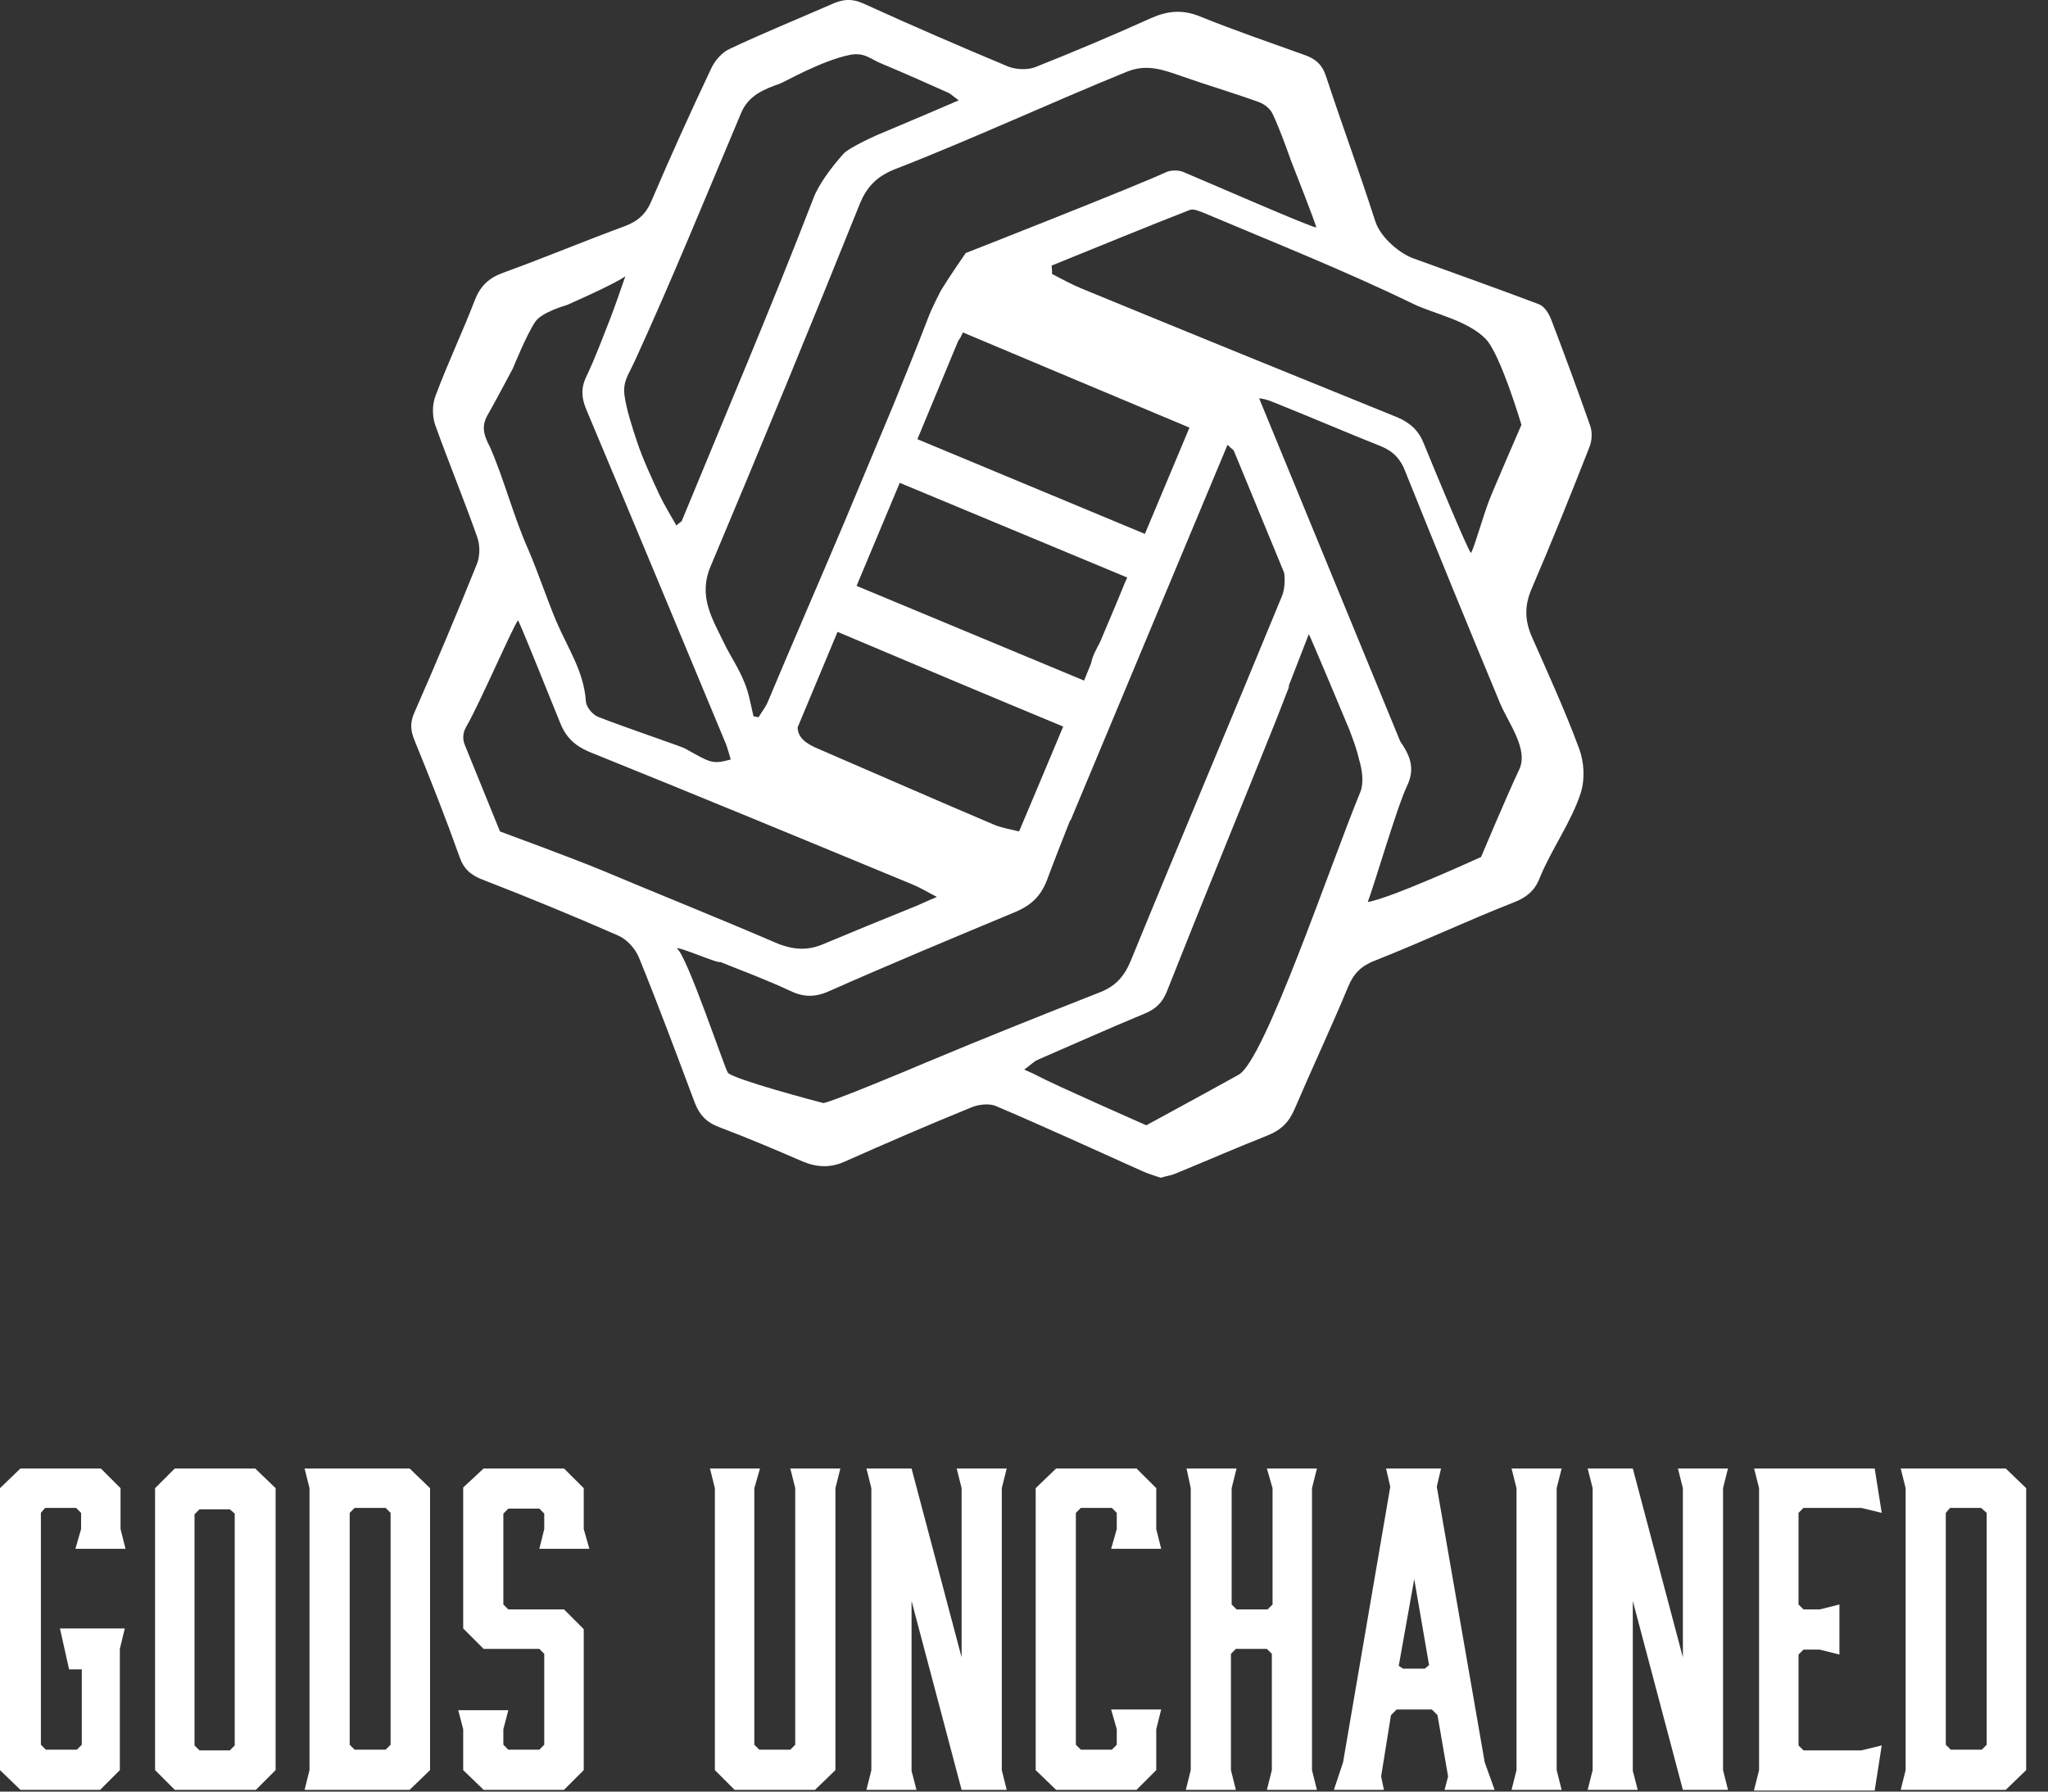 <svg width="64" height="56" viewBox="0 0 64 56" fill="none" xmlns="http://www.w3.org/2000/svg">
<rect x="0" y="0" width="64" height="56" fill="#333333" stroke="none"/>
<path d="M49.664 13.989C49.751 13.786 49.765 13.511 49.693 13.307C49.301 12.19 48.895 11.088 48.474 9.985C48.401 9.796 48.256 9.564 48.082 9.506C46.776 9.013 45.471 8.548 44.15 8.07C43.758 7.924 43.149 7.446 42.975 6.909C42.438 5.24 41.988 4.05 41.437 2.382C41.321 2.019 41.103 1.831 40.755 1.714C39.667 1.323 38.564 0.945 37.49 0.51C36.954 0.293 36.489 0.336 35.967 0.568C34.777 1.105 33.573 1.613 32.369 2.092C32.122 2.193 31.745 2.179 31.498 2.077C30.004 1.453 28.495 0.8 27 0.118C26.623 -0.056 26.333 -0.027 25.985 0.133C24.925 0.597 23.852 1.033 22.807 1.526C22.575 1.627 22.357 1.874 22.241 2.106C21.588 3.485 20.964 4.863 20.369 6.256C20.195 6.677 19.949 6.909 19.528 7.068C18.265 7.533 17.018 8.055 15.741 8.519C15.291 8.679 15.015 8.926 14.841 9.375C14.45 10.391 13.985 11.363 13.608 12.379C13.506 12.64 13.506 12.988 13.593 13.264C14.014 14.439 14.493 15.6 14.914 16.79C15.001 17.036 15.001 17.356 14.914 17.602C14.29 19.155 13.637 20.707 12.955 22.26C12.81 22.579 12.824 22.826 12.955 23.145C13.448 24.349 13.927 25.568 14.362 26.787C14.493 27.164 14.711 27.353 15.088 27.498C16.51 28.049 17.917 28.629 19.31 29.239C19.586 29.355 19.847 29.645 19.963 29.921C20.573 31.415 21.138 32.939 21.704 34.448C21.849 34.84 22.081 35.086 22.473 35.231C23.358 35.565 24.214 35.928 25.085 36.305C25.535 36.493 25.956 36.508 26.405 36.305C27.711 35.724 29.017 35.159 30.337 34.622C30.57 34.52 30.918 34.477 31.135 34.578C32.673 35.231 34.182 35.928 35.706 36.61C35.894 36.697 36.112 36.755 36.272 36.813C36.46 36.755 36.605 36.74 36.736 36.682C37.694 36.29 38.651 35.87 39.609 35.492C40.015 35.333 40.276 35.086 40.45 34.68C41.002 33.389 41.597 32.126 42.133 30.835C42.308 30.414 42.554 30.182 42.975 30.022C44.484 29.427 45.79 28.803 47.299 28.209C47.676 28.064 47.952 27.86 48.111 27.454C48.474 26.555 49.112 25.684 49.403 24.77C49.533 24.349 49.504 23.812 49.345 23.392C48.909 22.216 48.387 21.07 47.879 19.924C47.647 19.401 47.633 18.937 47.865 18.4C48.489 16.949 49.084 15.469 49.664 13.989ZM35.227 2.237C35.851 1.99 36.344 2.179 36.968 2.396C37.752 2.672 38.55 2.904 39.348 3.194C39.507 3.252 39.696 3.398 39.768 3.557C40.001 4.036 40.349 5.037 40.349 5.037C40.349 5.037 41.147 7.054 41.132 7.112C40.886 7.068 38.1 5.85 36.968 5.371C36.823 5.313 36.591 5.313 36.431 5.385C35.503 5.821 30.178 7.91 30.178 7.91C30.178 7.91 29.684 8.621 29.409 9.071C29.409 9.071 29.119 9.622 29.002 9.941C28.654 10.855 28.277 11.77 27.914 12.669L26.391 16.311C25.607 18.168 24.795 20.025 24.011 21.897C23.939 22.086 23.808 22.245 23.706 22.419C23.648 22.405 23.605 22.405 23.547 22.39C23.46 22.028 23.402 21.65 23.257 21.317C23.083 20.881 22.821 20.504 22.618 20.083C22.256 19.329 21.806 18.632 22.212 17.689C23.794 13.931 25.346 10.159 26.869 6.372C27.087 5.835 27.406 5.516 27.943 5.298C30.337 4.37 32.833 3.209 35.227 2.237ZM30.091 10.391C32.499 11.407 34.821 12.379 37.171 13.366L35.778 16.688L28.669 13.728L29.945 10.652C30.018 10.565 30.047 10.478 30.091 10.391ZM34.763 19.155L34.371 20.083C34.255 20.301 34.139 20.504 34.095 20.736L33.878 21.273L26.768 18.313L28.117 15.092L35.227 18.052L35.154 18.212C35.024 18.531 34.893 18.85 34.763 19.155ZM24.925 22.739L26.173 19.75C28.538 20.751 30.845 21.723 33.225 22.71C32.746 23.856 32.311 24.886 31.846 25.989C31.629 25.931 31.324 25.887 31.048 25.771C29.235 25.002 27.421 24.204 25.607 23.421C25.143 23.232 24.94 23.043 24.925 22.739ZM19.847 11.262C21.008 8.723 22.067 6.125 23.155 3.543C23.387 2.977 23.881 2.788 24.374 2.614C24.476 2.585 25.68 1.889 26.565 1.714C27.029 1.627 27.218 1.86 27.552 1.99C28.248 2.28 28.93 2.585 29.612 2.89C29.699 2.919 29.757 2.991 29.96 3.136C29.061 3.528 27.435 4.21 27.435 4.21C27.435 4.21 26.536 4.602 26.347 4.819C25.999 5.211 25.578 5.763 25.419 6.198C24.113 9.579 22.691 12.916 21.312 16.267C21.298 16.311 21.24 16.325 21.138 16.427C20.95 16.093 20.761 15.789 20.602 15.455C20.355 14.918 20.094 14.367 19.905 13.801C19.774 13.409 19.557 12.742 19.513 12.335C19.47 11.9 19.629 11.741 19.847 11.262ZM15.262 12.93C15.509 12.495 16.031 11.508 16.031 11.508C16.031 11.508 16.452 10.464 16.727 10.057C16.931 9.753 17.714 9.535 17.714 9.535C17.714 9.535 19.209 8.882 19.542 8.635C19.426 8.969 19.267 9.433 19.093 9.898C18.846 10.522 18.614 11.16 18.323 11.77C18.135 12.161 18.178 12.48 18.352 12.872C19.803 16.325 21.24 19.779 22.676 23.232C22.734 23.377 22.778 23.551 22.836 23.74C22.241 23.899 22.212 23.841 21.399 23.392C21.298 23.334 19.455 22.71 18.686 22.405C18.512 22.332 18.323 22.1 18.309 21.926C18.251 20.997 17.743 20.258 17.395 19.445C17.076 18.691 16.829 17.922 16.51 17.181C16.046 16.137 15.77 15.034 15.32 13.989C15.088 13.554 15.044 13.293 15.262 12.93ZM18.817 27.207C17.99 26.859 15.625 25.989 15.625 25.989L14.522 23.276C14.45 23.101 14.464 22.898 14.566 22.724C15.001 21.97 16.046 19.547 16.191 19.387C16.466 19.996 17.264 22.013 17.511 22.608C17.685 23.043 17.961 23.305 18.396 23.493C21.777 24.857 25.143 26.25 28.509 27.643C28.727 27.73 28.915 27.846 29.278 28.035C28.901 28.194 28.669 28.31 28.437 28.397C27.537 28.76 26.652 29.123 25.752 29.5C25.23 29.732 24.751 29.689 24.214 29.456C22.43 28.688 20.616 27.962 18.817 27.207ZM28.93 33.214C28.32 33.476 25.839 34.506 25.723 34.477C25.549 34.433 22.966 33.751 22.749 33.534C22.662 33.447 21.472 29.863 21.153 29.645C21.196 29.573 22.473 30.138 22.502 30.066C23.228 30.356 23.968 30.632 24.679 30.965C25.099 31.169 25.462 31.183 25.912 30.98C27.813 30.138 29.728 29.34 31.643 28.542C32.151 28.339 32.499 28.078 32.717 27.512C32.949 26.888 33.196 26.264 33.442 25.64H33.457L38.361 13.902C38.404 13.946 38.463 14.004 38.535 14.062C38.55 14.076 38.564 14.091 38.564 14.105L40.131 17.907C40.16 18.139 40.146 18.4 40.073 18.603C38.506 22.419 36.896 26.221 35.328 30.051C35.125 30.53 34.85 30.835 34.356 31.023C32.543 31.735 30.729 32.46 28.93 33.214ZM42.511 24.755C41.582 27.004 39.522 33.142 38.709 33.592C37.824 34.085 35.822 35.173 35.822 35.173C35.822 35.173 32.92 33.896 32.412 33.621C32.311 33.563 32.194 33.519 32.006 33.432C32.194 33.301 32.296 33.185 32.427 33.127C33.529 32.648 34.632 32.155 35.749 31.691C36.112 31.546 36.33 31.343 36.475 30.965C37.592 28.136 38.753 25.321 39.885 22.492C40.03 22.129 40.16 21.767 40.305 21.418C40.291 21.447 40.262 21.476 40.247 21.505L40.9 19.822C40.958 19.909 42.163 22.797 42.163 22.797C42.279 23.101 42.395 23.406 42.467 23.725C42.569 24.059 42.627 24.465 42.511 24.755ZM47.473 24.059C47.139 24.755 46.283 26.787 46.283 26.787C46.283 26.787 43.468 28.078 42.743 28.194C42.975 27.57 43.672 25.176 43.976 24.552C44.237 24.001 44.049 23.595 43.758 23.174L39.348 12.451C39.565 12.466 39.783 12.568 40.001 12.655C41.045 13.075 42.09 13.525 43.149 13.946C43.541 14.105 43.773 14.352 43.918 14.744C44.89 17.167 45.877 19.576 46.878 21.984C47.139 22.608 47.778 23.421 47.473 24.059ZM46.53 15.658C46.341 16.151 46.022 17.269 45.964 17.283C45.848 17.138 44.905 14.874 44.498 13.873C44.339 13.467 44.078 13.22 43.672 13.046C40.378 11.711 37.099 10.377 33.82 9.027C33.5 8.897 33.181 8.723 32.876 8.563C32.876 8.476 32.876 8.389 32.862 8.302C34.298 7.721 35.735 7.126 37.186 6.561C37.302 6.517 37.476 6.604 37.606 6.648C39.797 7.576 42.032 8.461 44.179 9.506C44.818 9.811 45.862 10.014 46.428 10.594C46.892 11.073 47.545 13.278 47.545 13.278C47.545 13.278 46.631 15.382 46.53 15.658Z" fill="white"/>
<path d="M0 55.329V46.516L0.639 45.9H3.151L3.767 46.516V47.794L3.922 48.411H2.357L2.534 47.794V47.288L2.379 47.133H1.41L1.278 47.288V54.536L1.432 54.69H2.401L2.556 54.536V52.179H2.159L1.873 50.901H3.9L3.745 51.54V55.329L3.129 55.946H0.639L0 55.329Z" fill="white"/>
<path d="M8.613 46.516V55.329L7.996 55.946H5.463L4.846 55.329V46.516L5.463 45.9H7.974L8.613 46.516ZM7.181 47.177H6.234L6.079 47.332V54.558L6.234 54.712H7.181L7.335 54.558V47.31L7.181 47.177Z" fill="white"/>
<path d="M9.518 45.9H12.8L13.439 46.516V55.329L12.8 55.946H9.518L9.672 55.329V46.516L9.518 45.9ZM10.928 54.536L11.082 54.69H12.051L12.206 54.536V47.288L12.051 47.133H11.082L10.928 47.288V54.536Z" fill="white"/>
<path d="M18.418 48.411H16.854L17.008 47.794V47.31L16.854 47.155H15.885L15.73 47.31V50.152L15.885 50.306H17.625L18.242 50.923V55.329L17.625 55.946H15.114L14.475 55.329V54.051L14.32 53.456H15.885L15.73 54.051V54.536L15.885 54.69H16.854L17.008 54.536V51.694L16.854 51.54H15.114L14.475 50.901V46.494L15.114 45.9H17.625L18.242 46.516V47.794L18.418 48.411Z" fill="white"/>
<path d="M26.107 46.516V55.329L25.468 55.946H22.957L22.34 55.329V46.516L22.186 45.9H23.75L23.573 46.516V54.536L23.728 54.69H24.697L24.851 54.536V46.516L24.697 45.9H26.261L26.107 46.516Z" fill="white"/>
<path d="M28.64 55.946H27.076L27.23 55.329V46.516L27.076 45.9H28.486L30.05 51.804V46.516L29.896 45.9H31.46L31.306 46.516V55.329L31.46 55.946H30.05L28.486 50.041V55.351L28.64 55.946Z" fill="white"/>
<path d="M32.365 55.329V46.516L33.004 45.9H35.516L36.133 46.516V47.794L36.287 48.411H34.723L34.899 47.794V47.288L34.745 47.133H33.775L33.621 47.288V54.536L33.775 54.69H34.745L34.899 54.536V54.051L34.723 53.434H36.287L36.133 54.051V55.329L35.516 55.946H33.004L32.365 55.329Z" fill="white"/>
<path d="M37.079 45.9H38.643L38.489 46.516V50.152L38.643 50.306H39.612L39.767 50.152V46.516L39.59 45.9H41.154L41 46.516V55.329L41.154 55.946H39.59L39.745 55.329V51.694L39.59 51.54H38.621L38.467 51.694V55.329L38.621 55.946H37.057L37.211 55.329V46.516L37.079 45.9Z" fill="white"/>
<path d="M46.707 55.946H45.143L45.253 55.527L44.922 53.611L44.746 53.434H43.644L43.468 53.611L43.16 55.527L43.248 55.946H41.684L41.97 55.087L43.446 46.472L43.314 45.9H45.032L44.9 46.472L46.398 55.087L46.707 55.946ZM43.843 52.157H44.526L44.658 52.046L44.195 49.358L43.711 52.068L43.843 52.157Z" fill="white"/>
<path d="M48.801 55.946H47.236L47.391 55.329V46.516L47.236 45.9H48.801L48.646 46.516V55.329L48.801 55.946Z" fill="white"/>
<path d="M51.179 55.946H49.615L49.77 55.329V46.516L49.615 45.9H51.025L52.59 51.804V46.516L52.435 45.9H54L53.845 46.516V55.329L54 55.946H52.59L51.025 50.041V55.351L51.179 55.946Z" fill="white"/>
<path d="M54.816 55.946L54.971 55.329V46.516L54.816 45.9H58.584L58.804 47.288L58.165 47.133H56.359L56.204 47.288V50.152L56.359 50.306H56.865L57.482 50.152V51.716L56.865 51.562H56.359L56.204 51.716V54.558L56.359 54.712H58.165L58.804 54.558L58.584 55.968H54.816V55.946Z" fill="white"/>
<path d="M59.397 45.9H62.679L63.318 46.516V55.329L62.679 55.946H59.397L59.551 55.329V46.516L59.397 45.9ZM60.806 54.536L60.961 54.69H61.93L62.084 54.536V47.288L61.908 47.133H60.939L60.806 47.288V54.536Z" fill="white"/>
</svg>
